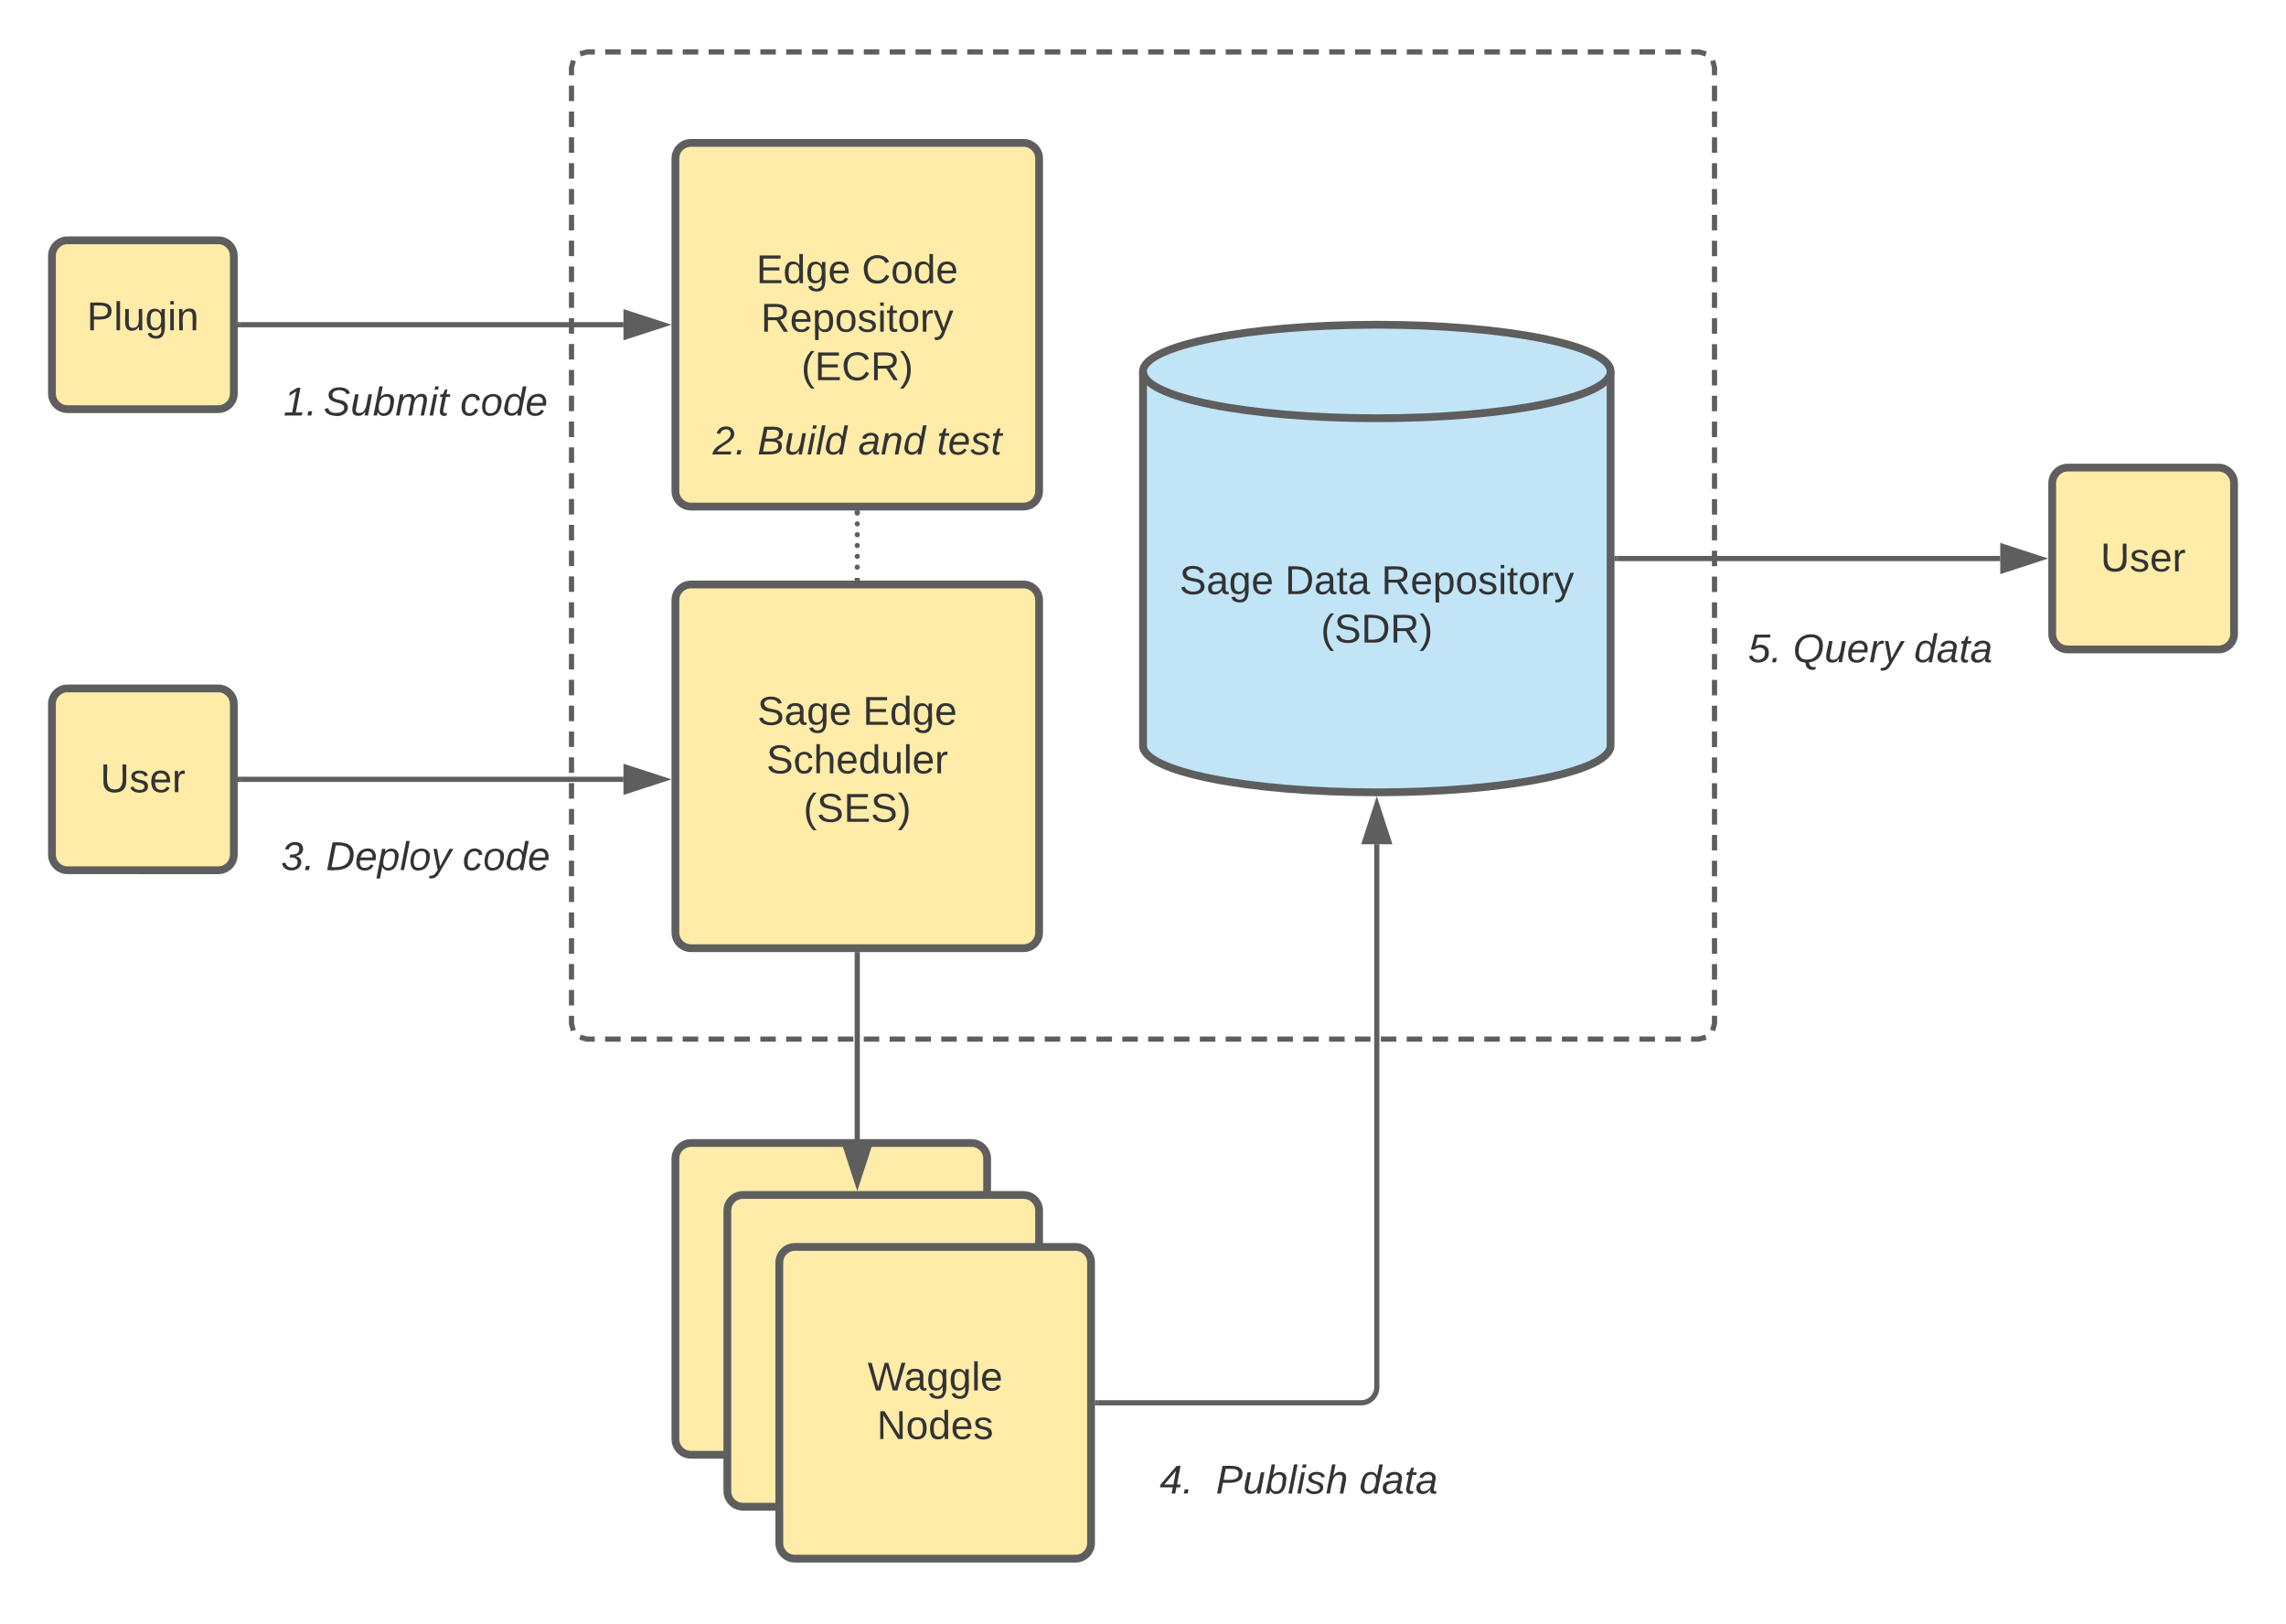 <svg xmlns="http://www.w3.org/2000/svg" xmlns:xlink="http://www.w3.org/1999/xlink" xmlns:lucid="lucid" width="880" height="625"><g transform="translate(-60 -60)" lucid:page-tab-id="0_0"><path d="M280 86c0-3.3 2.7-6 6-6h428c3.3 0 6 2.7 6 6v368c0 3.3-2.7 6-6 6H286c-3.3 0-6-2.7-6-6z" fill-opacity="0"/><path d="M283.3 80.73L286 80h3m3.97 0h5.97m3.98 0h5.97m3.97 0h5.98m3.98 0h5.97m3.98 0h5.97m3.98 0h5.98m4 0h5.96m3.98 0h5.97m4 0h5.97m3.98 0h5.97m3.98 0h5.97m4 0h5.96m3.98 0h5.98m3.98 0h5.97m4 0h5.96m3.97 0h5.97m3.98 0h5.98m3.98 0h5.97m3.98 0h5.97m3.98 0h5.98m3.98 0H498m4 0h5.96m3.98 0h5.98m3.98 0h5.97m3.98 0h5.97m3.98 0h5.98m3.98 0h5.97m3.98 0h5.98m4 0h5.96m3.98 0h5.97m3.97 0h5.97m4 0h5.96m3.98 0h5.97m3.98 0h5.97m4 0h5.96m3.98 0h5.97m4 0h5.97m3.98 0h5.97m3.98 0h5.97m3.98 0h5.98m3.98 0h5.98m3.98 0h5.97m3.98 0h3l2.7.73m2.57 2.57L720 86v2.98m0 3.98v5.97m0 3.98v5.98m0 3.97v5.97m0 3.98v5.97m0 3.98v5.96m0 4v5.96m0 3.98v5.97m0 3.98v5.97m0 3.98v5.97m0 3.98v5.96m0 3.98v5.97m0 3.97v5.97m0 3.97v5.98m0 3.98v5.97m0 3.98v5.97m0 3.98v5.97m0 3.98v5.96m0 3.98V268m0 4v5.96m0 3.98v5.96m0 3.98v5.97m0 3.98v5.96m0 3.97v5.97m0 3.98v5.97m0 3.96v5.97m0 3.98v5.98m0 3.98v5.96m0 3.98v5.97m0 3.98v5.97m0 3.97v5.96m0 3.98v5.97m0 4v5.95m0 3.98v5.97m0 3.98v5.97m0 3.97v5.97m0 3.97v5.97m0 3.98V454l-.73 2.7m-2.57 2.57l-2.7.73h-3m-3.97 0h-5.97m-3.98 0h-5.97m-3.97 0h-5.98m-3.98 0h-5.97m-3.98 0h-5.97m-3.98 0h-5.98m-4 0h-5.96m-3.98 0h-5.97m-4 0h-5.97m-3.98 0h-5.97m-3.98 0h-5.97m-4 0h-5.96m-3.98 0h-5.98m-3.98 0h-5.97m-4 0h-5.96m-3.97 0h-5.97m-3.98 0h-5.98m-3.98 0h-5.97m-3.98 0h-5.97m-3.98 0h-5.98m-3.98 0H502m-4 0h-5.96m-3.98 0h-5.98m-3.98 0h-5.97m-3.98 0h-5.97m-3.98 0h-5.98m-3.98 0h-5.97m-3.98 0h-5.98m-4 0h-5.96m-3.98 0h-5.97m-3.97 0h-5.97m-4 0h-5.96m-3.98 0h-5.97m-3.98 0h-5.97m-4 0h-5.96m-3.98 0h-5.97m-4 0h-5.97m-3.98 0h-5.97m-3.98 0h-5.97m-3.98 0h-5.98m-3.98 0h-5.98m-3.98 0h-5.97m-3.98 0h-3l-2.7-.73m-2.57-2.57L280 454v-2.98m0-3.98v-5.97m0-3.98v-5.98m0-3.97v-5.97m0-3.98v-5.97m0-3.98v-5.96m0-4v-5.96m0-3.98v-5.97m0-3.98v-5.97m0-3.98v-5.97m0-3.98v-5.96m0-3.98v-5.97m0-3.97v-5.97m0-3.97v-5.98m0-3.98v-5.97m0-3.98v-5.97m0-3.98v-5.97m0-3.98v-5.96m0-3.98V272m0-4v-5.96m0-3.98v-5.96m0-3.98v-5.97m0-3.98v-5.96m0-3.97v-5.97m0-3.98v-5.97m0-3.96v-5.97m0-3.98v-5.98m0-3.98v-5.96m0-3.98v-5.97m0-3.98v-5.97m0-3.97v-5.96m0-3.98v-5.97m0-4v-5.95m0-3.98v-5.97m0-3.98v-5.97m0-3.97v-5.97m0-3.97v-5.97m0-3.98V86l.73-2.7" stroke="#5e5e5e" stroke-width="2" fill="none"/><path d="M320 506c0-3.3 2.7-6 6-6h108c3.3 0 6 2.7 6 6v108c0 3.3-2.7 6-6 6H326c-3.3 0-6-2.7-6-6z" stroke="#5e5e5e" stroke-width="3" fill="#ffeca9"/><use xlink:href="#a" transform="matrix(1,0,0,1,325,505) translate(34.66 59.028)"/><path d="M340 526c0-3.3 2.7-6 6-6h108c3.3 0 6 2.7 6 6v108c0 3.3-2.7 6-6 6H346c-3.3 0-6-2.7-6-6z" stroke="#5e5e5e" stroke-width="3" fill="#ffeca9"/><use xlink:href="#a" transform="matrix(1,0,0,1,345,525) translate(34.66 59.028)"/><path d="M680 347c0 9.94-40.3 18-90 18s-90-8.06-90-18V203c0-9.94 40.3-18 90-18s90 8.06 90 18z" stroke="#5e5e5e" stroke-width="3" fill="#c1e4f7"/><path d="M680 203c0 9.94-40.3 18-90 18s-90-8.06-90-18" stroke="#5e5e5e" stroke-width="3" fill="none"/><use xlink:href="#b" transform="matrix(1,0,0,1,505,226) translate(9.037 62.694)"/><use xlink:href="#c" transform="matrix(1,0,0,1,505,226) translate(49.654 62.694)"/><use xlink:href="#d" transform="matrix(1,0,0,1,505,226) translate(86.772 62.694)"/><use xlink:href="#e" transform="matrix(1,0,0,1,505,226) translate(63.481 81.361)"/><path d="M360 546c0-3.3 2.7-6 6-6h108c3.3 0 6 2.7 6 6v108c0 3.3-2.7 6-6 6H366c-3.3 0-6-2.7-6-6z" stroke="#5e5e5e" stroke-width="3" fill="#ffeca9"/><use xlink:href="#f" transform="matrix(1,0,0,1,365,545) translate(28.966 50.257)"/><use xlink:href="#g" transform="matrix(1,0,0,1,365,545) translate(32.552 68.924)"/><path d="M80 158.5c0-3.3 2.7-6 6-6h58c3.3 0 6 2.7 6 6v53c0 3.3-2.7 6-6 6H86c-3.3 0-6-2.7-6-6z" stroke="#5e5e5e" stroke-width="3" fill="#ffeca9"/><use xlink:href="#h" transform="matrix(1,0,0,1,85,157.5) translate(8.438 29.632)"/><path d="M80 331c0-3.3 2.7-6 6-6h58c3.3 0 6 2.7 6 6v58c0 3.3-2.7 6-6 6H86c-3.3 0-6-2.7-6-6z" stroke="#5e5e5e" stroke-width="3" fill="#ffeca9"/><use xlink:href="#i" transform="matrix(1,0,0,1,85,330) translate(13.623 34.944)"/><path d="M140 191c0-3.3 2.7-6 6-6h148c3.3 0 6 2.7 6 6v53c0 3.3-2.7 6-6 6H146c-3.3 0-6-2.7-6-6z" stroke="#000" stroke-opacity="0" stroke-width="3" fill="#fff" fill-opacity="0"/><use xlink:href="#j" transform="matrix(1,0,0,1,145,190) translate(24.117 29.944)"/><use xlink:href="#k" transform="matrix(1,0,0,1,145,190) translate(35.228 29.944)"/><use xlink:href="#l" transform="matrix(1,0,0,1,145,190) translate(39.549 29.944)"/><use xlink:href="#m" transform="matrix(1,0,0,1,145,190) translate(92.179 29.944)"/><path d="M320 121c0-3.3 2.7-6 6-6h128c3.3 0 6 2.7 6 6v128c0 3.3-2.7 6-6 6H326c-3.3 0-6-2.7-6-6z" stroke="#5e5e5e" stroke-width="3" fill="#ffeca9"/><use xlink:href="#n" transform="matrix(1,0,0,1,325,120) translate(26.133 49.007)"/><use xlink:href="#o" transform="matrix(1,0,0,1,325,120) translate(66.75 49.007)"/><use xlink:href="#p" transform="matrix(1,0,0,1,325,120) translate(27.904 67.674)"/><use xlink:href="#q" transform="matrix(1,0,0,1,325,120) translate(43.481 86.34)"/><path d="M320 291c0-3.3 2.7-6 6-6h128c3.3 0 6 2.7 6 6v128c0 3.3-2.7 6-6 6H326c-3.3 0-6-2.7-6-6z" stroke="#5e5e5e" stroke-width="3" fill="#ffeca9"/><use xlink:href="#b" transform="matrix(1,0,0,1,325,290) translate(26.543 49.007)"/><use xlink:href="#r" transform="matrix(1,0,0,1,325,290) translate(67.16 49.007)"/><use xlink:href="#s" transform="matrix(1,0,0,1,325,290) translate(30.043 67.674)"/><use xlink:href="#t" transform="matrix(1,0,0,1,325,290) translate(44.302 86.34)"/><path d="M482.5 600H584c3.3 0 6-2.7 6-6V385" stroke="#5e5e5e" stroke-width="2" fill="none"/><path d="M482.53 601h-1.03v-2h1.03z" fill="#5e5e5e"/><path d="M590 369.74l4.64 14.26h-9.28z" stroke="#5e5e5e" stroke-width="2" fill="#5e5e5e"/><path d="M152.5 185H300" stroke="#5e5e5e" stroke-width="2" fill="none"/><path d="M152.53 186h-1.03v-2h1.03z" fill="#5e5e5e"/><path d="M315.26 185L301 189.64v-9.28z" stroke="#5e5e5e" stroke-width="2" fill="#5e5e5e"/><path d="M390 427.5V500" stroke="#5e5e5e" stroke-width="2" fill="none"/><path d="M391 427.53h-2v-1.03h2z" fill="#5e5e5e"/><path d="M390 515.26L385.36 501h9.28z" stroke="#5e5e5e" stroke-width="2" fill="#5e5e5e"/><path d="M152.5 360H300" stroke="#5e5e5e" stroke-width="2" fill="none"/><path d="M152.53 361h-1.03v-2h1.03z" fill="#5e5e5e"/><path d="M315.26 360L301 364.64v-9.28z" stroke="#5e5e5e" stroke-width="2" fill="#5e5e5e"/><path d="M140 366c0-3.3 2.7-6 6-6h148c3.3 0 6 2.7 6 6v53c0 3.3-2.7 6-6 6H146c-3.3 0-6-2.7-6-6z" stroke="#000" stroke-opacity="0" stroke-width="3" fill="#fff" fill-opacity="0"/><use xlink:href="#u" transform="matrix(1,0,0,1,145,365) translate(23.191 29.944)"/><use xlink:href="#v" transform="matrix(1,0,0,1,145,365) translate(40.475 29.944)"/><use xlink:href="#w" transform="matrix(1,0,0,1,145,365) translate(93.105 29.944)"/><path d="M310 206c0-3.3 2.7-6 6-6h148c3.3 0 6 2.7 6 6v53c0 3.3-2.7 6-6 6H316c-3.3 0-6-2.7-6-6z" stroke="#000" stroke-opacity="0" stroke-width="3" fill="#fff" fill-opacity="0"/><g><use xlink:href="#x" transform="matrix(1,0,0,1,315,205) translate(19.302 29.944)"/><use xlink:href="#y" transform="matrix(1,0,0,1,315,205) translate(36.586 29.944)"/><use xlink:href="#z" transform="matrix(1,0,0,1,315,205) translate(75.389 29.944)"/><use xlink:href="#A" transform="matrix(1,0,0,1,315,205) translate(105.636 29.944)"/></g><path d="M480 606c0-3.3 2.7-6 6-6h148c3.3 0 6 2.7 6 6v53c0 3.3-2.7 6-6 6H486c-3.3 0-6-2.7-6-6z" stroke="#000" stroke-opacity="0" stroke-width="3" fill="#fff" fill-opacity="0"/><g><use xlink:href="#B" transform="matrix(1,0,0,1,485,605) translate(21.463 29.944)"/><use xlink:href="#C" transform="matrix(1,0,0,1,485,605) translate(43.068 29.944)"/><use xlink:href="#D" transform="matrix(1,0,0,1,485,605) translate(98.29 29.944)"/></g><path d="M850 246c0-3.3 2.7-6 6-6h58c3.3 0 6 2.7 6 6v58c0 3.3-2.7 6-6 6h-58c-3.3 0-6-2.7-6-6z" stroke="#5e5e5e" stroke-width="3" fill="#ffeca9"/><g><use xlink:href="#E" transform="matrix(1,0,0,1,855,245) translate(13.623 34.944)"/></g><path d="M682.5 275H830" stroke="#5e5e5e" stroke-width="2" fill="none"/><path d="M682.53 276h-1.03v-2h1.03z" fill="#5e5e5e"/><path d="M845.26 275L831 279.64v-9.28z" stroke="#5e5e5e" stroke-width="2" fill="#5e5e5e"/><path d="M700 286c0-3.3 2.7-6 6-6h148c3.3 0 6 2.7 6 6v53c0 3.3-2.7 6-6 6H706c-3.3 0-6-2.7-6-6z" stroke="#000" stroke-opacity="0" stroke-width="3" fill="#fff" fill-opacity="0"/><g><use xlink:href="#F" transform="matrix(1,0,0,1,705,285) translate(27.923 29.944)"/><use xlink:href="#G" transform="matrix(1,0,0,1,705,285) translate(45.207 29.944)"/><use xlink:href="#D" transform="matrix(1,0,0,1,705,285) translate(91.83 29.944)"/></g><path d="M391 257.5c0 .55-.45 1-1 1s-1-.45-1-1 .45-1 1-1 1 .45 1 1zm0 4.17c0 .55-.45 1-1 1s-1-.45-1-1c0-.56.45-1 1-1s1 .44 1 1zm0 4.16c0 .56-.45 1-1 1s-1-.44-1-1c0-.55.45-1 1-1s1 .45 1 1zm0 4.17c0 .55-.45 1-1 1s-1-.45-1-1 .45-1 1-1 1 .45 1 1zm0 4.17c0 .55-.45 1-1 1s-1-.45-1-1c0-.56.45-1 1-1s1 .44 1 1zm0 4.16c0 .56-.45 1-1 1s-1-.44-1-1c0-.55.45-1 1-1s1 .45 1 1z" fill="#5e5e5e"/><path d="M391 257.53h-2v-1.03h2zM391 283.5h-2v-1.03h2z" fill="#5e5e5e"/><defs><path fill="#333" d="M127-220V0H93v-220H8v-28h204v28h-85" id="H"/><path fill="#333" d="M100-194c63 0 86 42 84 106H49c0 40 14 67 53 68 26 1 43-12 49-29l28 8c-11 28-37 45-77 45C44 4 14-33 15-96c1-61 26-98 85-98zm52 81c6-60-76-77-97-28-3 7-6 17-6 28h103" id="I"/><path fill="#333" d="M141 0L90-78 38 0H4l68-98-65-92h35l48 74 47-74h35l-64 92 68 98h-35" id="J"/><path fill="#333" d="M59-47c-2 24 18 29 38 22v24C64 9 27 4 27-40v-127H5v-23h24l9-43h21v43h35v23H59v120" id="K"/><g id="a"><use transform="matrix(0.062,0,0,0.062,0,0)" xlink:href="#H"/><use transform="matrix(0.062,0,0,0.062,11.049,0)" xlink:href="#I"/><use transform="matrix(0.062,0,0,0.062,23.395,0)" xlink:href="#J"/><use transform="matrix(0.062,0,0,0.062,34.506,0)" xlink:href="#K"/></g><path fill="#333" d="M185-189c-5-48-123-54-124 2 14 75 158 14 163 119 3 78-121 87-175 55-17-10-28-26-33-46l33-7c5 56 141 63 141-1 0-78-155-14-162-118-5-82 145-84 179-34 5 7 8 16 11 25" id="L"/><path fill="#333" d="M141-36C126-15 110 5 73 4 37 3 15-17 15-53c-1-64 63-63 125-63 3-35-9-54-41-54-24 1-41 7-42 31l-33-3c5-37 33-52 76-52 45 0 72 20 72 64v82c-1 20 7 32 28 27v20c-31 9-61-2-59-35zM48-53c0 20 12 33 32 33 41-3 63-29 60-74-43 2-92-5-92 41" id="M"/><path fill="#333" d="M177-190C167-65 218 103 67 71c-23-6-38-20-44-43l32-5c15 47 100 32 89-28v-30C133-14 115 1 83 1 29 1 15-40 15-95c0-56 16-97 71-98 29-1 48 16 59 35 1-10 0-23 2-32h30zM94-22c36 0 50-32 50-73 0-42-14-75-50-75-39 0-46 34-46 75s6 73 46 73" id="N"/><g id="b"><use transform="matrix(0.043,0,0,0.043,0,0)" xlink:href="#L"/><use transform="matrix(0.043,0,0,0.043,10.37,0)" xlink:href="#M"/><use transform="matrix(0.043,0,0,0.043,19.012,0)" xlink:href="#N"/><use transform="matrix(0.043,0,0,0.043,27.654,0)" xlink:href="#I"/></g><path fill="#333" d="M30-248c118-7 216 8 213 122C240-48 200 0 122 0H30v-248zM63-27c89 8 146-16 146-99s-60-101-146-95v194" id="O"/><g id="c"><use transform="matrix(0.043,0,0,0.043,0,0)" xlink:href="#O"/><use transform="matrix(0.043,0,0,0.043,11.191,0)" xlink:href="#M"/><use transform="matrix(0.043,0,0,0.043,19.833,0)" xlink:href="#K"/><use transform="matrix(0.043,0,0,0.043,24.154,0)" xlink:href="#M"/></g><path fill="#333" d="M233-177c-1 41-23 64-60 70L243 0h-38l-65-103H63V0H30v-248c88 3 205-21 203 71zM63-129c60-2 137 13 137-47 0-61-80-42-137-45v92" id="P"/><path fill="#333" d="M115-194c55 1 70 41 70 98S169 2 115 4C84 4 66-9 55-30l1 105H24l-1-265h31l2 30c10-21 28-34 59-34zm-8 174c40 0 45-34 45-75s-6-73-45-74c-42 0-51 32-51 76 0 43 10 73 51 73" id="Q"/><path fill="#333" d="M100-194c62-1 85 37 85 99 1 63-27 99-86 99S16-35 15-95c0-66 28-99 85-99zM99-20c44 1 53-31 53-75 0-43-8-75-51-75s-53 32-53 75 10 74 51 75" id="R"/><path fill="#333" d="M135-143c-3-34-86-38-87 0 15 53 115 12 119 90S17 21 10-45l28-5c4 36 97 45 98 0-10-56-113-15-118-90-4-57 82-63 122-42 12 7 21 19 24 35" id="S"/><path fill="#333" d="M24-231v-30h32v30H24zM24 0v-190h32V0H24" id="T"/><path fill="#333" d="M114-163C36-179 61-72 57 0H25l-1-190h30c1 12-1 29 2 39 6-27 23-49 58-41v29" id="U"/><path fill="#333" d="M179-190L93 31C79 59 56 82 12 73V49c39 6 53-20 64-50L1-190h34L92-34l54-156h33" id="V"/><g id="d"><use transform="matrix(0.043,0,0,0.043,0,0)" xlink:href="#P"/><use transform="matrix(0.043,0,0,0.043,11.191,0)" xlink:href="#I"/><use transform="matrix(0.043,0,0,0.043,19.833,0)" xlink:href="#Q"/><use transform="matrix(0.043,0,0,0.043,28.475,0)" xlink:href="#R"/><use transform="matrix(0.043,0,0,0.043,37.117,0)" xlink:href="#S"/><use transform="matrix(0.043,0,0,0.043,44.895,0)" xlink:href="#T"/><use transform="matrix(0.043,0,0,0.043,48.309,0)" xlink:href="#K"/><use transform="matrix(0.043,0,0,0.043,52.63,0)" xlink:href="#R"/><use transform="matrix(0.043,0,0,0.043,61.272,0)" xlink:href="#U"/><use transform="matrix(0.043,0,0,0.043,66.414,0)" xlink:href="#V"/></g><path fill="#333" d="M87 75C49 33 22-17 22-94c0-76 28-126 65-167h31c-38 41-64 92-64 168S80 34 118 75H87" id="W"/><path fill="#333" d="M33-261c38 41 65 92 65 168S71 34 33 75H2C39 34 66-17 66-93S39-220 2-261h31" id="X"/><g id="e"><use transform="matrix(0.043,0,0,0.043,0,0)" xlink:href="#W"/><use transform="matrix(0.043,0,0,0.043,5.142,0)" xlink:href="#L"/><use transform="matrix(0.043,0,0,0.043,15.512,0)" xlink:href="#O"/><use transform="matrix(0.043,0,0,0.043,26.704,0)" xlink:href="#P"/><use transform="matrix(0.043,0,0,0.043,37.895,0)" xlink:href="#X"/></g><path fill="#333" d="M266 0h-40l-56-210L115 0H75L2-248h35L96-30l15-64 43-154h32l59 218 59-218h35" id="Y"/><path fill="#333" d="M24 0v-261h32V0H24" id="Z"/><g id="f"><use transform="matrix(0.043,0,0,0.043,0,0)" xlink:href="#Y"/><use transform="matrix(0.043,0,0,0.043,14.086,0)" xlink:href="#M"/><use transform="matrix(0.043,0,0,0.043,22.728,0)" xlink:href="#N"/><use transform="matrix(0.043,0,0,0.043,31.37,0)" xlink:href="#N"/><use transform="matrix(0.043,0,0,0.043,40.012,0)" xlink:href="#Z"/><use transform="matrix(0.043,0,0,0.043,43.426,0)" xlink:href="#I"/></g><path fill="#333" d="M190 0L58-211 59 0H30v-248h39L202-35l-2-213h31V0h-41" id="aa"/><path fill="#333" d="M85-194c31 0 48 13 60 33l-1-100h32l1 261h-30c-2-10 0-23-3-31C134-8 116 4 85 4 32 4 16-35 15-94c0-66 23-100 70-100zm9 24c-40 0-46 34-46 75 0 40 6 74 45 74 42 0 51-32 51-76 0-42-9-74-50-73" id="ab"/><g id="g"><use transform="matrix(0.043,0,0,0.043,0,0)" xlink:href="#aa"/><use transform="matrix(0.043,0,0,0.043,11.191,0)" xlink:href="#R"/><use transform="matrix(0.043,0,0,0.043,19.833,0)" xlink:href="#ab"/><use transform="matrix(0.043,0,0,0.043,28.475,0)" xlink:href="#I"/><use transform="matrix(0.043,0,0,0.043,37.117,0)" xlink:href="#S"/></g><path fill="#333" d="M30-248c87 1 191-15 191 75 0 78-77 80-158 76V0H30v-248zm33 125c57 0 124 11 124-50 0-59-68-47-124-48v98" id="ac"/><path fill="#333" d="M84 4C-5 8 30-112 23-190h32v120c0 31 7 50 39 49 72-2 45-101 50-169h31l1 190h-30c-1-10 1-25-2-33-11 22-28 36-60 37" id="ad"/><path fill="#333" d="M117-194c89-4 53 116 60 194h-32v-121c0-31-8-49-39-48C34-167 62-67 57 0H25l-1-190h30c1 10-1 24 2 32 11-22 29-35 61-36" id="ae"/><g id="h"><use transform="matrix(0.043,0,0,0.043,0,0)" xlink:href="#ac"/><use transform="matrix(0.043,0,0,0.043,10.37,0)" xlink:href="#Z"/><use transform="matrix(0.043,0,0,0.043,13.784,0)" xlink:href="#ad"/><use transform="matrix(0.043,0,0,0.043,22.426,0)" xlink:href="#N"/><use transform="matrix(0.043,0,0,0.043,31.068,0)" xlink:href="#T"/><use transform="matrix(0.043,0,0,0.043,34.481,0)" xlink:href="#ae"/></g><path fill="#333" d="M232-93c-1 65-40 97-104 97C67 4 28-28 28-90v-158h33c8 89-33 224 67 224 102 0 64-133 71-224h33v155" id="af"/><g id="i"><use transform="matrix(0.043,0,0,0.043,0,0)" xlink:href="#af"/><use transform="matrix(0.043,0,0,0.043,11.191,0)" xlink:href="#S"/><use transform="matrix(0.043,0,0,0.043,18.969,0)" xlink:href="#I"/><use transform="matrix(0.043,0,0,0.043,27.611,0)" xlink:href="#U"/></g><path fill="#333" d="M9 0l6-27h63l36-188-63 39 6-31 66-41h29L110-27h60l-5 27H9" id="ag"/><path fill="#333" d="M14 0l8-38h34L48 0H14" id="ah"/><g id="j"><use transform="matrix(0.043,0,0,0.043,0,0)" xlink:href="#ag"/><use transform="matrix(0.043,0,0,0.043,8.642,0)" xlink:href="#ah"/></g><path fill="#333" d="M194-120c59 52 2 134-86 124-53-6-90-18-98-63l31-7c8 30 29 43 70 43 46 0 84-17 71-62-32-43-135-20-137-98-3-89 178-90 191-16l-30 9c-8-48-127-53-127 5 0 53 81 35 115 65" id="ai"/><path fill="#333" d="M67 3c-93-2-31-127-26-193h32L48-50c-3 39 53 32 70 12 30-34 30-101 43-152h32L157 0h-30c1-10 6-24 4-33-14 20-29 37-64 36" id="aj"/><path fill="#333" d="M68-162c25-46 127-43 121 31C183-60 169 1 98 4 69 5 53-11 43-31L36 0H5l52-261h31zm88 36c2-27-9-43-34-43-55 0-70 51-70 103 0 29 15 45 43 46 52 0 58-58 61-106" id="ak"/><path fill="#333" d="M248-111c6-24 9-61-24-58-72 9-57 108-77 169h-31l26-142c3-37-50-30-64-10C52-115 50-51 37 0H6l36-190h30c-1 10-6 24-4 32 13-43 101-52 105 5 13-22 29-41 61-41 90 0 28 129 23 194h-31" id="al"/><path fill="#333" d="M50-231l6-30h32l-6 30H50zM6 0l37-190h31L37 0H6" id="am"/><path fill="#333" d="M51-54c-9 22 5 41 31 30L79-1C43 14 10-4 19-52l22-115H19l5-23h22l19-43h21l-9 43h35l-4 23H73" id="an"/><g id="l"><use transform="matrix(0.043,0,0,0.043,0,0)" xlink:href="#ai"/><use transform="matrix(0.043,0,0,0.043,10.37,0)" xlink:href="#aj"/><use transform="matrix(0.043,0,0,0.043,19.012,0)" xlink:href="#ak"/><use transform="matrix(0.043,0,0,0.043,27.654,0)" xlink:href="#al"/><use transform="matrix(0.043,0,0,0.043,40.574,0)" xlink:href="#am"/><use transform="matrix(0.043,0,0,0.043,43.988,0)" xlink:href="#an"/></g><path fill="#333" d="M44-68c0 29 11 47 38 47 30 0 42-19 51-41l28 9C148-21 126 4 82 4 31 4 10-29 12-85c3-77 74-140 146-93 12 8 15 23 18 40l-31 5c-1-22-13-36-36-36-52 0-65 49-65 101" id="ao"/><path fill="#333" d="M30-147c31-64 166-65 159 27C183-49 158 1 86 4 9 8 1-88 30-147zM88-20c53 0 68-48 68-100 0-31-11-51-44-50-52 1-68 46-68 97 0 32 13 53 44 53" id="ap"/><path fill="#333" d="M133-28C103 26-5 8 13-77c13-62 24-115 90-117 29-1 46 15 56 35l19-102h32L160 0h-30zM45-64c-2 27 10 43 35 43 54-1 69-50 69-103 0-29-15-46-42-46-53-1-58 58-62 106" id="aq"/><path fill="#333" d="M111-194c62-3 86 47 72 106H45c-7 38 6 69 45 68 27-1 43-14 53-32l24 11C152-15 129 4 87 4 38 3 12-23 12-71c0-70 32-119 99-123zm44 81c14-66-71-72-95-28-4 8-8 17-11 28h106" id="ar"/><g id="m"><use transform="matrix(0.043,0,0,0.043,0,0)" xlink:href="#ao"/><use transform="matrix(0.043,0,0,0.043,7.778,0)" xlink:href="#ap"/><use transform="matrix(0.043,0,0,0.043,16.42,0)" xlink:href="#aq"/><use transform="matrix(0.043,0,0,0.043,25.062,0)" xlink:href="#ar"/></g><path fill="#333" d="M30 0v-248h187v28H63v79h144v27H63v87h162V0H30" id="as"/><g id="n"><use transform="matrix(0.043,0,0,0.043,0,0)" xlink:href="#as"/><use transform="matrix(0.043,0,0,0.043,10.37,0)" xlink:href="#ab"/><use transform="matrix(0.043,0,0,0.043,19.012,0)" xlink:href="#N"/><use transform="matrix(0.043,0,0,0.043,27.654,0)" xlink:href="#I"/></g><path fill="#333" d="M212-179c-10-28-35-45-73-45-59 0-87 40-87 99 0 60 29 101 89 101 43 0 62-24 78-52l27 14C228-24 195 4 139 4 59 4 22-46 18-125c-6-104 99-153 187-111 19 9 31 26 39 46" id="at"/><g id="o"><use transform="matrix(0.043,0,0,0.043,0,0)" xlink:href="#at"/><use transform="matrix(0.043,0,0,0.043,11.191,0)" xlink:href="#R"/><use transform="matrix(0.043,0,0,0.043,19.833,0)" xlink:href="#ab"/><use transform="matrix(0.043,0,0,0.043,28.475,0)" xlink:href="#I"/></g><g id="p"><use transform="matrix(0.043,0,0,0.043,0,0)" xlink:href="#P"/><use transform="matrix(0.043,0,0,0.043,11.191,0)" xlink:href="#I"/><use transform="matrix(0.043,0,0,0.043,19.833,0)" xlink:href="#Q"/><use transform="matrix(0.043,0,0,0.043,28.475,0)" xlink:href="#R"/><use transform="matrix(0.043,0,0,0.043,37.117,0)" xlink:href="#S"/><use transform="matrix(0.043,0,0,0.043,44.895,0)" xlink:href="#T"/><use transform="matrix(0.043,0,0,0.043,48.309,0)" xlink:href="#K"/><use transform="matrix(0.043,0,0,0.043,52.63,0)" xlink:href="#R"/><use transform="matrix(0.043,0,0,0.043,61.272,0)" xlink:href="#U"/><use transform="matrix(0.043,0,0,0.043,66.414,0)" xlink:href="#V"/></g><g id="q"><use transform="matrix(0.043,0,0,0.043,0,0)" xlink:href="#W"/><use transform="matrix(0.043,0,0,0.043,5.142,0)" xlink:href="#as"/><use transform="matrix(0.043,0,0,0.043,15.512,0)" xlink:href="#at"/><use transform="matrix(0.043,0,0,0.043,26.704,0)" xlink:href="#P"/><use transform="matrix(0.043,0,0,0.043,37.895,0)" xlink:href="#X"/></g><g id="r"><use transform="matrix(0.043,0,0,0.043,0,0)" xlink:href="#as"/><use transform="matrix(0.043,0,0,0.043,10.37,0)" xlink:href="#ab"/><use transform="matrix(0.043,0,0,0.043,19.012,0)" xlink:href="#N"/><use transform="matrix(0.043,0,0,0.043,27.654,0)" xlink:href="#I"/></g><path fill="#333" d="M96-169c-40 0-48 33-48 73s9 75 48 75c24 0 41-14 43-38l32 2c-6 37-31 61-74 61-59 0-76-41-82-99-10-93 101-131 147-64 4 7 5 14 7 22l-32 3c-4-21-16-35-41-35" id="au"/><path fill="#333" d="M106-169C34-169 62-67 57 0H25v-261h32l-1 103c12-21 28-36 61-36 89 0 53 116 60 194h-32v-121c2-32-8-49-39-48" id="av"/><g id="s"><use transform="matrix(0.043,0,0,0.043,0,0)" xlink:href="#L"/><use transform="matrix(0.043,0,0,0.043,10.37,0)" xlink:href="#au"/><use transform="matrix(0.043,0,0,0.043,18.148,0)" xlink:href="#av"/><use transform="matrix(0.043,0,0,0.043,26.79,0)" xlink:href="#I"/><use transform="matrix(0.043,0,0,0.043,35.432,0)" xlink:href="#ab"/><use transform="matrix(0.043,0,0,0.043,44.074,0)" xlink:href="#ad"/><use transform="matrix(0.043,0,0,0.043,52.716,0)" xlink:href="#Z"/><use transform="matrix(0.043,0,0,0.043,56.13,0)" xlink:href="#I"/><use transform="matrix(0.043,0,0,0.043,64.772,0)" xlink:href="#U"/></g><g id="t"><use transform="matrix(0.043,0,0,0.043,0,0)" xlink:href="#W"/><use transform="matrix(0.043,0,0,0.043,5.142,0)" xlink:href="#L"/><use transform="matrix(0.043,0,0,0.043,15.512,0)" xlink:href="#as"/><use transform="matrix(0.043,0,0,0.043,25.883,0)" xlink:href="#L"/><use transform="matrix(0.043,0,0,0.043,36.253,0)" xlink:href="#X"/></g><path fill="#333" d="M148-71c0-36-31-44-71-41l5-28c46 3 81-6 81-50 0-23-15-35-39-35-30 0-49 17-56 41l-32-3c12-39 42-63 90-64 43 0 69 19 71 60 1 43-30 58-65 66 27 5 49 22 49 53 0 85-133 99-164 35-4-7-7-15-9-22l29-9c8 25 25 45 58 45 34 1 53-17 53-48" id="aw"/><g id="u"><use transform="matrix(0.043,0,0,0.043,0,0)" xlink:href="#aw"/><use transform="matrix(0.043,0,0,0.043,8.642,0)" xlink:href="#ah"/></g><path fill="#333" d="M248-139C247-14 144 9 11 0l48-248c105-6 190 8 189 109zm-34 0c1-70-52-87-126-82L50-27c98 7 163-21 164-112" id="ax"/><path fill="#333" d="M67-162c32-53 139-36 121 50C175-51 163 2 97 4 68 4 52-11 42-31 38 6 28 39 22 75H-9l50-265h29c-1 10 0 20-3 28zm89 36c0-26-10-43-35-43-54 0-67 50-69 103-1 29 14 45 42 46 53 0 62-58 62-106" id="ay"/><path fill="#333" d="M6 0l50-261h32L37 0H6" id="az"/><path fill="#333" d="M198-190L69 30C53 58 25 83-20 72c4-11-1-27 19-22 33-1 43-29 59-52L20-190h32L79-34l84-156h35" id="aA"/><g id="v"><use transform="matrix(0.043,0,0,0.043,0,0)" xlink:href="#ax"/><use transform="matrix(0.043,0,0,0.043,11.191,0)" xlink:href="#ar"/><use transform="matrix(0.043,0,0,0.043,19.833,0)" xlink:href="#ay"/><use transform="matrix(0.043,0,0,0.043,28.475,0)" xlink:href="#az"/><use transform="matrix(0.043,0,0,0.043,31.889,0)" xlink:href="#ap"/><use transform="matrix(0.043,0,0,0.043,40.531,0)" xlink:href="#aA"/></g><g id="w"><use transform="matrix(0.043,0,0,0.043,0,0)" xlink:href="#ao"/><use transform="matrix(0.043,0,0,0.043,7.778,0)" xlink:href="#ap"/><use transform="matrix(0.043,0,0,0.043,16.42,0)" xlink:href="#aq"/><use transform="matrix(0.043,0,0,0.043,25.062,0)" xlink:href="#ar"/></g><path fill="#333" d="M123-251c66 0 92 69 53 113C138-94 73-75 39-27h128l-5 27H-2c17-92 123-93 159-163 14-28-1-64-36-62-29 2-46 17-54 41l-30-6c13-36 37-61 86-61" id="aB"/><g id="x"><use transform="matrix(0.043,0,0,0.043,0,0)" xlink:href="#aB"/><use transform="matrix(0.043,0,0,0.043,8.642,0)" xlink:href="#ah"/></g><path fill="#333" d="M219-77C219 17 104-2 11 0l48-248c73 2 169-15 169 57 0 38-24 54-60 60 29 5 51 21 51 54zm-26-111c0-44-62-31-105-33l-16 79c55 0 121 9 121-46zm-7 110c-1-49-69-36-119-38L50-27c61-1 137 12 136-51" id="aC"/><g id="y"><use transform="matrix(0.043,0,0,0.043,0,0)" xlink:href="#aC"/><use transform="matrix(0.043,0,0,0.043,10.37,0)" xlink:href="#aj"/><use transform="matrix(0.043,0,0,0.043,19.012,0)" xlink:href="#am"/><use transform="matrix(0.043,0,0,0.043,22.426,0)" xlink:href="#az"/><use transform="matrix(0.043,0,0,0.043,25.84,0)" xlink:href="#aq"/></g><path fill="#333" d="M165-48c-4 18 1 34 23 27l-3 20c-29 8-62 0-52-35h-2C116-14 99 4 63 4 30 4 8-16 8-49c0-68 71-67 138-67 10-26 0-56-31-54-26 1-42 9-47 31l-32-5c8-67 160-71 144 15-5 28-9 54-15 81zM42-50c3 52 80 24 89-6 7-12 7-24 11-38-47 1-103-4-100 44" id="aD"/><path fill="#333" d="M67-158c22-48 132-52 116 29L158 0h-32l25-140c3-38-53-32-70-12C52-117 51-52 38 0H6l36-190h30" id="aE"/><g id="z"><use transform="matrix(0.043,0,0,0.043,0,0)" xlink:href="#aD"/><use transform="matrix(0.043,0,0,0.043,8.642,0)" xlink:href="#aE"/><use transform="matrix(0.043,0,0,0.043,17.284,0)" xlink:href="#aq"/></g><path fill="#333" d="M55-144c13 50 104 24 104 88C159 21 15 23 1-39l26-10c6 40 102 42 102-4-13-50-104-23-104-87 0-71 143-71 148-8l-29 4c-5-35-85-37-89 0" id="aF"/><g id="A"><use transform="matrix(0.043,0,0,0.043,0,0)" xlink:href="#an"/><use transform="matrix(0.043,0,0,0.043,4.321,0)" xlink:href="#ar"/><use transform="matrix(0.043,0,0,0.043,12.963,0)" xlink:href="#aF"/><use transform="matrix(0.043,0,0,0.043,20.741,0)" xlink:href="#an"/></g><path fill="#333" d="M149-56L138 0h-32l11-56H2l5-25 144-167h35L154-81h33l-5 25h-33zm-4-147L40-81h82" id="aG"/><g id="B"><use transform="matrix(0.043,0,0,0.043,0,0)" xlink:href="#aG"/><use transform="matrix(0.043,0,0,0.043,8.642,0)" xlink:href="#ah"/></g><path fill="#333" d="M238-179c0 84-86 86-175 82L45 0H11l48-248c82 0 179-12 179 69zm-34 1c0-53-64-42-116-43l-19 98c63 0 135 9 135-55" id="aH"/><path fill="#333" d="M67-158c15-20 31-36 64-36 94 0 33 127 27 194h-32l25-140c3-38-53-32-70-12C52-117 51-51 37 0H6l51-261h31" id="aI"/><g id="C"><use transform="matrix(0.043,0,0,0.043,0,0)" xlink:href="#aH"/><use transform="matrix(0.043,0,0,0.043,10.37,0)" xlink:href="#aj"/><use transform="matrix(0.043,0,0,0.043,19.012,0)" xlink:href="#ak"/><use transform="matrix(0.043,0,0,0.043,27.654,0)" xlink:href="#az"/><use transform="matrix(0.043,0,0,0.043,31.068,0)" xlink:href="#am"/><use transform="matrix(0.043,0,0,0.043,34.481,0)" xlink:href="#aF"/><use transform="matrix(0.043,0,0,0.043,42.259,0)" xlink:href="#aI"/></g><g id="D"><use transform="matrix(0.043,0,0,0.043,0,0)" xlink:href="#aq"/><use transform="matrix(0.043,0,0,0.043,8.642,0)" xlink:href="#aD"/><use transform="matrix(0.043,0,0,0.043,17.284,0)" xlink:href="#an"/><use transform="matrix(0.043,0,0,0.043,21.605,0)" xlink:href="#aD"/></g><g id="E"><use transform="matrix(0.043,0,0,0.043,0,0)" xlink:href="#af"/><use transform="matrix(0.043,0,0,0.043,11.191,0)" xlink:href="#S"/><use transform="matrix(0.043,0,0,0.043,18.969,0)" xlink:href="#I"/><use transform="matrix(0.043,0,0,0.043,27.611,0)" xlink:href="#U"/></g><path fill="#333" d="M151-85c6-55-69-56-94-29H26l34-134h141l-5 27H84l-20 79c41-34 127-11 121 53C199 13 30 38 8-54l29-8C52 0 159-13 151-85" id="aJ"/><g id="F"><use transform="matrix(0.043,0,0,0.043,0,0)" xlink:href="#aJ"/><use transform="matrix(0.043,0,0,0.043,8.642,0)" xlink:href="#ah"/></g><path fill="#333" d="M24-61C-1-165 59-251 163-251c67 1 105 36 105 101 0 88-46 140-124 152 2 33 24 47 60 39l-3 23c-50 15-89-11-89-61-46-3-79-26-88-64zm210-73c6-55-18-91-72-90-77 1-111 51-111 125 0 49 24 75 73 75 72 0 103-45 110-110" id="aK"/><path fill="#333" d="M66-151c12-25 30-51 66-40l-6 26C45-176 58-65 38 0H6l36-190h30" id="aL"/><g id="G"><use transform="matrix(0.043,0,0,0.043,0,0)" xlink:href="#aK"/><use transform="matrix(0.043,0,0,0.043,12.099,0)" xlink:href="#aj"/><use transform="matrix(0.043,0,0,0.043,20.741,0)" xlink:href="#ar"/><use transform="matrix(0.043,0,0,0.043,29.383,0)" xlink:href="#aL"/><use transform="matrix(0.043,0,0,0.043,34.525,0)" xlink:href="#aA"/></g></defs></g></svg>